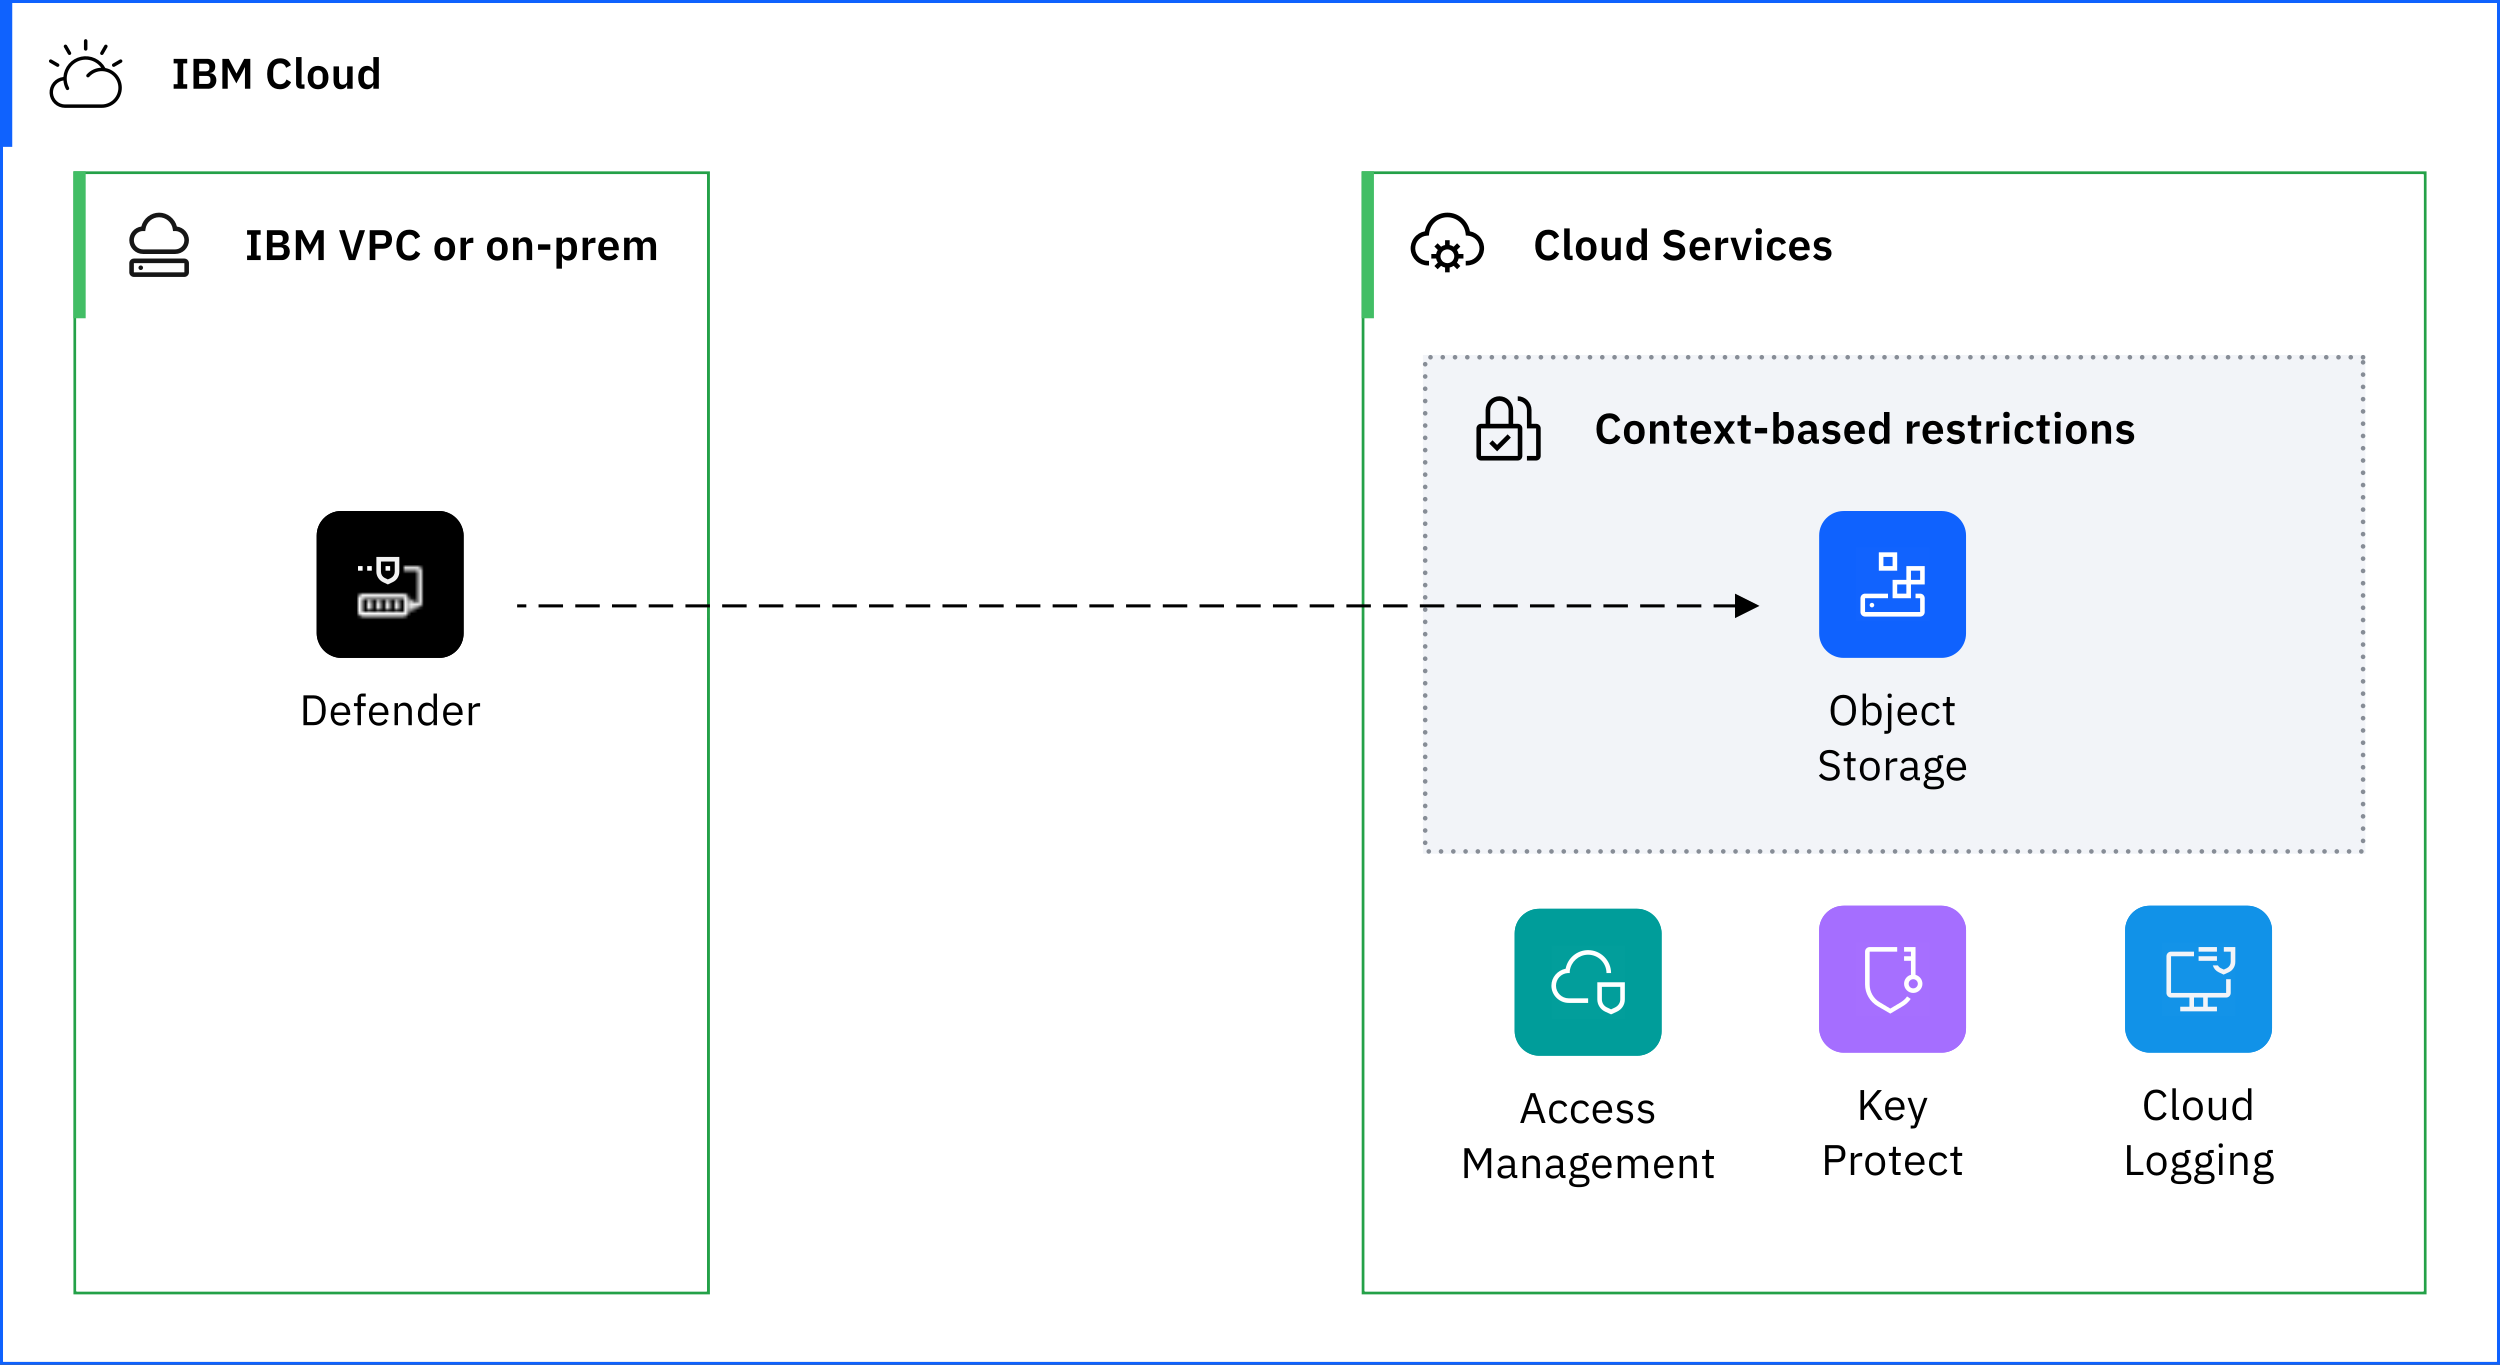 <svg width="817" height="446" viewBox="0 0 817 446" fill="none" xmlns="http://www.w3.org/2000/svg">
<rect x="0" y="0" width="817" height="446" fill="#333333" stroke="none"/>
<rect x="0.5" y="0.5" width="816" height="445" fill="white" fill-opacity="0.01" style="mix-blend-mode:multiply"/>
<rect x="0.5" y="0.5" width="816" height="445" stroke="#0F62FE"/>
<rect x="1" y="1" width="815" height="444" fill="white"/>
<rect x="1" y="1" width="815" height="444" fill="white" style="mix-blend-mode:multiply"/>
<g clip-path="url(#clip0_3858_448)">
<path d="M61.18 29H56.742V27.516H58.03V20.712H56.742V19.228H61.18V20.712H59.878V27.516H61.18V29ZM63.228 29V19.228H67.75C69.36 19.228 70.34 20.222 70.34 21.734C70.34 23.218 69.486 23.778 68.59 23.834V23.918C69.444 23.932 70.704 24.534 70.704 26.2C70.704 27.768 69.626 29 68.184 29H63.228ZM65.076 24.814V27.432H67.652C68.352 27.432 68.772 27.054 68.772 26.368V25.892C68.772 25.206 68.352 24.814 67.652 24.814H65.076ZM65.076 20.796V23.302H67.358C68.03 23.302 68.422 22.91 68.422 22.266V21.832C68.422 21.174 68.03 20.796 67.358 20.796H65.076ZM72.671 29V19.228H74.757L77.263 24.002H77.319L79.797 19.228H81.799V29H80.049V21.986H79.993L79.237 23.54L77.235 27.236L75.233 23.54L74.477 21.986H74.421V29H72.671ZM91.523 29.168C88.947 29.168 87.309 27.474 87.309 24.184C87.309 20.894 88.947 19.06 91.523 19.06C93.273 19.06 94.407 19.802 95.093 21.314L93.511 22.154C93.231 21.286 92.615 20.698 91.523 20.698C90.151 20.698 89.269 21.692 89.269 23.358V24.898C89.269 26.578 90.151 27.53 91.523 27.53C92.629 27.53 93.315 26.858 93.637 25.976L95.135 26.858C94.435 28.314 93.273 29.168 91.523 29.168ZM99.518 29H98.552C97.334 29 96.76 28.356 96.76 27.236V18.64H98.552V27.572H99.518V29ZM103.933 29.168C101.847 29.168 100.545 27.684 100.545 25.332C100.545 22.994 101.847 21.524 103.933 21.524C106.033 21.524 107.335 22.994 107.335 25.332C107.335 27.684 106.033 29.168 103.933 29.168ZM103.933 27.726C104.871 27.726 105.459 27.124 105.459 26.018V24.66C105.459 23.568 104.871 22.966 103.933 22.966C103.009 22.966 102.421 23.568 102.421 24.66V26.018C102.421 27.124 103.009 27.726 103.933 27.726ZM113.452 29V27.782H113.382C113.13 28.51 112.542 29.168 111.338 29.168C109.84 29.168 109 28.132 109 26.312V21.692H110.792V26.13C110.792 27.138 111.17 27.684 112.024 27.684C112.738 27.684 113.452 27.306 113.452 26.522V21.692H115.244V29H113.452ZM122.01 29V27.782H121.94C121.674 28.608 120.89 29.168 119.924 29.168C118.09 29.168 117.068 27.782 117.068 25.332C117.068 22.896 118.09 21.524 119.924 21.524C120.89 21.524 121.688 22.056 121.94 22.896H122.01V18.64H123.802V29H122.01ZM120.498 27.684C121.352 27.684 122.01 27.25 122.01 26.494V24.17C122.01 23.456 121.352 22.994 120.498 22.994C119.574 22.994 118.944 23.68 118.944 24.716V25.976C118.944 27.012 119.574 27.684 120.498 27.684Z" fill="black"/>
<g clip-path="url(#clip1_3858_448)">
<rect width="24" height="24" transform="translate(16 12)" fill="white" fill-opacity="0.01" style="mix-blend-mode:multiply"/>
<path d="M34.435 22.238C33.69 20.841 32.511 19.724 31.075 19.056C29.64 18.388 28.026 18.205 26.478 18.534C24.929 18.863 23.53 19.687 22.49 20.881C21.451 22.075 20.827 23.575 20.715 25.154C19.427 25.293 18.241 25.919 17.401 26.905C16.562 27.892 16.132 29.162 16.2 30.456C16.269 31.749 16.831 32.967 17.77 33.859C18.709 34.751 19.955 35.248 21.25 35.25H33.25C34.888 35.251 36.466 34.64 37.676 33.536C38.885 32.432 39.638 30.916 39.787 29.285C39.935 27.654 39.469 26.027 38.478 24.723C37.488 23.419 36.046 22.532 34.435 22.238ZM33.25 34.125H21.25C20.252 34.127 19.291 33.75 18.561 33.069C17.832 32.388 17.389 31.455 17.322 30.46C17.255 29.464 17.57 28.481 18.202 27.709C18.834 26.936 19.736 26.434 20.726 26.303C20.805 27.296 21.087 28.261 21.553 29.141C21.587 29.208 21.634 29.268 21.691 29.316C21.748 29.365 21.815 29.402 21.886 29.424C21.958 29.447 22.033 29.455 22.108 29.448C22.183 29.441 22.255 29.419 22.322 29.383C22.388 29.348 22.446 29.299 22.493 29.241C22.54 29.183 22.575 29.115 22.596 29.043C22.617 28.971 22.623 28.895 22.614 28.821C22.605 28.746 22.581 28.674 22.544 28.609C21.801 27.219 21.616 25.598 22.027 24.076C22.438 22.555 23.415 21.247 24.757 20.421C26.1 19.595 27.707 19.312 29.25 19.631C30.794 19.949 32.158 20.845 33.064 22.135C32.165 22.16 31.281 22.369 30.466 22.75C29.651 23.13 28.924 23.674 28.328 24.348C28.277 24.403 28.238 24.467 28.212 24.538C28.187 24.608 28.176 24.683 28.18 24.758C28.184 24.832 28.202 24.906 28.235 24.973C28.267 25.041 28.313 25.101 28.369 25.15C28.425 25.2 28.491 25.238 28.562 25.262C28.633 25.286 28.708 25.295 28.783 25.29C28.857 25.284 28.93 25.264 28.997 25.23C29.064 25.196 29.123 25.149 29.171 25.092C29.772 24.41 30.534 23.89 31.388 23.579C32.242 23.268 33.16 23.175 34.058 23.31C34.957 23.445 35.807 23.804 36.532 24.352C37.256 24.901 37.832 25.622 38.206 26.45C38.58 27.278 38.74 28.187 38.672 29.093C38.605 29.999 38.311 30.874 37.818 31.637C37.325 32.4 36.649 33.028 35.851 33.463C35.053 33.897 34.159 34.125 33.25 34.125Z" fill="black"/>
<path d="M39.924 19.691C39.886 19.626 39.837 19.57 39.777 19.524C39.718 19.479 39.65 19.445 39.578 19.426C39.506 19.407 39.431 19.402 39.357 19.411C39.283 19.421 39.211 19.445 39.146 19.483L36.881 20.791C36.815 20.827 36.756 20.877 36.709 20.936C36.662 20.995 36.627 21.063 36.607 21.136C36.586 21.209 36.581 21.286 36.59 21.361C36.599 21.436 36.624 21.509 36.662 21.574C36.7 21.64 36.75 21.698 36.81 21.743C36.871 21.789 36.94 21.822 37.013 21.841C37.087 21.86 37.163 21.864 37.238 21.853C37.313 21.842 37.385 21.816 37.45 21.776L39.715 20.468C39.846 20.393 39.941 20.269 39.98 20.123C40.02 19.977 39.999 19.822 39.924 19.691Z" fill="black"/>
<path d="M33.007 17.902C33.072 17.94 33.143 17.964 33.218 17.974C33.292 17.984 33.367 17.979 33.439 17.959C33.511 17.94 33.579 17.907 33.638 17.861C33.697 17.816 33.747 17.759 33.785 17.694L35.092 15.429C35.167 15.299 35.186 15.144 35.147 14.999C35.107 14.854 35.012 14.731 34.882 14.656C34.752 14.581 34.598 14.56 34.452 14.598C34.307 14.637 34.183 14.731 34.107 14.86L32.799 17.125C32.724 17.256 32.703 17.411 32.742 17.557C32.781 17.703 32.877 17.827 33.007 17.902Z" fill="black"/>
<path d="M28 16.561C28.151 16.561 28.296 16.501 28.402 16.394C28.509 16.287 28.569 16.143 28.569 15.992V13.376C28.57 13.301 28.556 13.226 28.528 13.156C28.5 13.086 28.458 13.023 28.405 12.969C28.352 12.916 28.289 12.873 28.219 12.844C28.15 12.815 28.075 12.8 28 12.8C27.925 12.8 27.85 12.815 27.781 12.844C27.711 12.873 27.648 12.916 27.595 12.969C27.542 13.023 27.501 13.086 27.472 13.156C27.444 13.226 27.43 13.301 27.431 13.376V15.992C27.431 16.143 27.491 16.287 27.598 16.394C27.704 16.501 27.849 16.561 28 16.561Z" fill="black"/>
<path d="M22.215 17.694C22.291 17.824 22.416 17.918 22.561 17.956C22.706 17.994 22.861 17.974 22.991 17.899C23.121 17.824 23.216 17.7 23.255 17.555C23.295 17.41 23.275 17.256 23.201 17.125L21.893 14.86C21.856 14.795 21.806 14.738 21.747 14.691C21.688 14.645 21.62 14.611 21.547 14.592C21.475 14.572 21.399 14.567 21.325 14.577C21.25 14.586 21.179 14.611 21.114 14.648C21.049 14.686 20.992 14.736 20.946 14.795C20.901 14.855 20.867 14.923 20.848 14.996C20.829 15.068 20.824 15.144 20.834 15.218C20.845 15.293 20.87 15.364 20.908 15.429L22.215 17.694Z" fill="black"/>
<path d="M19.119 20.791L16.854 19.483C16.789 19.445 16.718 19.42 16.643 19.41C16.569 19.4 16.493 19.404 16.421 19.423C16.348 19.442 16.28 19.476 16.22 19.521C16.16 19.567 16.11 19.624 16.073 19.689C16.035 19.754 16.011 19.826 16.001 19.9C15.992 19.975 15.997 20.05 16.017 20.123C16.036 20.195 16.07 20.263 16.116 20.322C16.162 20.382 16.22 20.431 16.285 20.468L18.55 21.776C18.615 21.814 18.686 21.839 18.761 21.849C18.835 21.86 18.911 21.855 18.983 21.836C19.056 21.817 19.124 21.783 19.184 21.738C19.243 21.692 19.294 21.635 19.331 21.57C19.369 21.505 19.393 21.433 19.402 21.359C19.412 21.285 19.407 21.209 19.387 21.136C19.368 21.064 19.334 20.996 19.288 20.937C19.242 20.877 19.184 20.828 19.119 20.791Z" fill="black"/>
</g>
<line x1="2" y1="-8.74228e-08" x2="2" y2="48" stroke="#0F62FE" stroke-width="4"/>
</g>
<rect x="445.5" y="56.5" width="347" height="366" fill="white" fill-opacity="0.01" style="mix-blend-mode:multiply"/>
<rect x="445.5" y="56.5" width="347" height="366" stroke="#24A148"/>
<rect x="446" y="57" width="346" height="365" fill="white"/>
<rect x="446" y="57" width="346" height="365" fill="white" style="mix-blend-mode:multiply"/>
<g clip-path="url(#clip2_3858_448)">
<path d="M505.942 85.168C503.366 85.168 501.728 83.474 501.728 80.184C501.728 76.894 503.366 75.06 505.942 75.06C507.692 75.06 508.826 75.802 509.512 77.314L507.93 78.154C507.65 77.286 507.034 76.698 505.942 76.698C504.57 76.698 503.688 77.692 503.688 79.358V80.898C503.688 82.578 504.57 83.53 505.942 83.53C507.048 83.53 507.734 82.858 508.056 81.976L509.554 82.858C508.854 84.314 507.692 85.168 505.942 85.168ZM513.936 85H512.97C511.752 85 511.178 84.356 511.178 83.236V74.64H512.97V83.572H513.936V85ZM518.352 85.168C516.266 85.168 514.964 83.684 514.964 81.332C514.964 78.994 516.266 77.524 518.352 77.524C520.452 77.524 521.754 78.994 521.754 81.332C521.754 83.684 520.452 85.168 518.352 85.168ZM518.352 83.726C519.29 83.726 519.878 83.124 519.878 82.018V80.66C519.878 79.568 519.29 78.966 518.352 78.966C517.428 78.966 516.84 79.568 516.84 80.66V82.018C516.84 83.124 517.428 83.726 518.352 83.726ZM527.87 85V83.782H527.8C527.548 84.51 526.96 85.168 525.756 85.168C524.258 85.168 523.418 84.132 523.418 82.312V77.692H525.21V82.13C525.21 83.138 525.588 83.684 526.442 83.684C527.156 83.684 527.87 83.306 527.87 82.522V77.692H529.662V85H527.87ZM536.429 85V83.782H536.359C536.093 84.608 535.309 85.168 534.343 85.168C532.509 85.168 531.487 83.782 531.487 81.332C531.487 78.896 532.509 77.524 534.343 77.524C535.309 77.524 536.107 78.056 536.359 78.896H536.429V74.64H538.221V85H536.429ZM534.917 83.684C535.771 83.684 536.429 83.25 536.429 82.494V80.17C536.429 79.456 535.771 78.994 534.917 78.994C533.993 78.994 533.363 79.68 533.363 80.716V81.976C533.363 83.012 533.993 83.684 534.917 83.684ZM547.066 85.168C545.4 85.168 544.252 84.51 543.426 83.544L544.672 82.34C545.344 83.124 546.17 83.544 547.178 83.544C548.312 83.544 548.9 82.998 548.9 82.172C548.9 81.514 548.592 81.108 547.57 80.926L546.646 80.786C544.672 80.478 543.72 79.54 543.72 77.944C543.72 76.194 545.078 75.06 547.262 75.06C548.732 75.06 549.824 75.564 550.608 76.502L549.348 77.692C548.872 77.09 548.2 76.684 547.164 76.684C546.114 76.684 545.568 77.104 545.568 77.832C545.568 78.574 545.988 78.882 546.926 79.05L547.836 79.218C549.81 79.568 550.734 80.45 550.734 82.06C550.734 83.908 549.404 85.168 547.066 85.168ZM555.589 85.168C553.433 85.168 552.145 83.67 552.145 81.332C552.145 79.022 553.391 77.524 555.533 77.524C557.815 77.524 558.865 79.204 558.865 81.206V81.794H554.007V81.976C554.007 83.026 554.609 83.74 555.785 83.74C556.667 83.74 557.199 83.32 557.647 82.746L558.613 83.824C558.011 84.65 556.947 85.168 555.589 85.168ZM555.561 78.868C554.623 78.868 554.007 79.568 554.007 80.576V80.688H557.003V80.562C557.003 79.554 556.485 78.868 555.561 78.868ZM562.393 85H560.601V77.692H562.393V79.204H562.463C562.645 78.434 563.233 77.692 564.395 77.692H564.787V79.386H564.227C563.023 79.386 562.393 79.722 562.393 80.52V85ZM570.063 85H567.935L565.499 77.692H567.263L568.285 80.842L568.999 83.446H569.097L569.811 80.842L570.805 77.692H572.513L570.063 85ZM574.764 76.628C574.022 76.628 573.714 76.25 573.714 75.732V75.452C573.714 74.934 574.022 74.556 574.764 74.556C575.492 74.556 575.814 74.934 575.814 75.452V75.732C575.814 76.25 575.492 76.628 574.764 76.628ZM573.868 85V77.692H575.66V85H573.868ZM580.782 85.168C578.626 85.168 577.408 83.684 577.408 81.332C577.408 78.994 578.626 77.524 580.782 77.524C582.252 77.524 583.218 78.224 583.652 79.372L582.182 80.03C582.014 79.414 581.552 78.966 580.782 78.966C579.788 78.966 579.284 79.666 579.284 80.688V82.018C579.284 83.04 579.788 83.726 580.782 83.726C581.636 83.726 582.056 83.236 582.322 82.578L583.694 83.236C583.218 84.524 582.196 85.168 580.782 85.168ZM588.121 85.168C585.965 85.168 584.677 83.67 584.677 81.332C584.677 79.022 585.923 77.524 588.065 77.524C590.347 77.524 591.397 79.204 591.397 81.206V81.794H586.539V81.976C586.539 83.026 587.141 83.74 588.317 83.74C589.199 83.74 589.731 83.32 590.179 82.746L591.145 83.824C590.543 84.65 589.479 85.168 588.121 85.168ZM588.093 78.868C587.155 78.868 586.539 79.568 586.539 80.576V80.688H589.535V80.562C589.535 79.554 589.017 78.868 588.093 78.868ZM595.528 85.168C594.142 85.168 593.232 84.664 592.504 83.824L593.596 82.76C594.128 83.376 594.772 83.754 595.598 83.754C596.452 83.754 596.816 83.432 596.816 82.914C596.816 82.494 596.564 82.228 595.92 82.144L595.192 82.046C593.624 81.85 592.756 81.164 592.756 79.834C592.756 78.42 593.862 77.524 595.528 77.524C596.956 77.524 597.684 77.944 598.384 78.672L597.334 79.722C596.914 79.274 596.298 78.938 595.584 78.938C594.814 78.938 594.478 79.246 594.478 79.694C594.478 80.184 594.744 80.408 595.43 80.52L596.172 80.618C597.768 80.842 598.538 81.556 598.538 82.774C598.538 84.188 597.348 85.168 595.528 85.168Z" fill="black"/>
<g clip-path="url(#clip3_3858_448)">
<rect width="24" height="24" transform="translate(461 68)" fill="white" fill-opacity="0.01" style="mix-blend-mode:multiply"/>
<path d="M480.366 75.593C480.039 73.879 479.125 72.333 477.78 71.221C476.435 70.108 474.745 69.5 473 69.5C471.255 69.5 469.565 70.108 468.22 71.221C466.876 72.333 465.961 73.879 465.634 75.593C464.25 75.84 463.009 76.597 462.156 77.713C461.302 78.83 460.898 80.225 461.022 81.625C461.146 83.025 461.791 84.328 462.828 85.276C463.865 86.225 465.22 86.751 466.625 86.75H467V85.25H466.625C465.556 85.251 464.528 84.836 463.759 84.093C462.99 83.35 462.539 82.338 462.503 81.269C462.466 80.201 462.846 79.16 463.562 78.366C464.279 77.572 465.276 77.088 466.342 77.015L466.97 76.973L467.037 76.347C467.198 74.878 467.895 73.52 468.995 72.533C470.096 71.546 471.522 71 473 71C474.478 71 475.904 71.546 477.005 72.533C478.105 73.52 478.803 74.878 478.963 76.347L479.031 76.973L479.658 77.015C480.725 77.088 481.721 77.572 482.438 78.366C483.154 79.16 483.534 80.201 483.498 81.269C483.461 82.338 483.01 83.351 482.241 84.093C481.472 84.836 480.444 85.251 479.375 85.25H479V86.75H479.375C480.78 86.751 482.135 86.225 483.172 85.276C484.209 84.328 484.854 83.025 484.978 81.625C485.102 80.225 484.698 78.83 483.844 77.713C482.991 76.597 481.75 75.84 480.366 75.593Z" fill="black"/>
<path d="M478.25 84.5V83H476.674C476.577 82.531 476.391 82.084 476.125 81.685L477.243 80.568L476.182 79.507L475.065 80.625C474.666 80.359 474.219 80.173 473.75 80.076V78.5H472.25V80.076C471.781 80.173 471.334 80.359 470.935 80.625L469.818 79.507L468.757 80.568L469.875 81.685C469.609 82.084 469.423 82.531 469.326 83H467.75V84.5H469.326C469.423 84.969 469.609 85.416 469.875 85.815L468.757 86.932L469.818 87.993L470.935 86.875C471.334 87.141 471.781 87.328 472.25 87.424V89H473.75V87.424C474.219 87.328 474.666 87.141 475.065 86.875L476.182 87.993L477.243 86.932L476.125 85.815C476.391 85.416 476.577 84.969 476.674 84.5H478.25ZM473 86C472.555 86 472.12 85.868 471.75 85.621C471.38 85.374 471.092 85.022 470.921 84.611C470.751 84.2 470.706 83.748 470.793 83.311C470.88 82.875 471.094 82.474 471.409 82.159C471.724 81.844 472.125 81.63 472.561 81.543C472.998 81.456 473.45 81.501 473.861 81.671C474.272 81.842 474.624 82.13 474.871 82.5C475.118 82.87 475.25 83.305 475.25 83.75C475.249 84.347 475.012 84.918 474.59 85.34C474.168 85.762 473.597 85.999 473 86Z" fill="black"/>
</g>
<line x1="447" y1="56" x2="447" y2="104" stroke="#42BE65" stroke-width="4"/>
</g>
<rect x="24.5" y="56.5" width="207" height="366" fill="white" fill-opacity="0.01" style="mix-blend-mode:multiply"/>
<rect x="24.5" y="56.5" width="207" height="366" stroke="#24A148"/>
<rect x="25" y="57" width="206" height="365" fill="white"/>
<rect x="25" y="57" width="206" height="365" fill="white" style="mix-blend-mode:multiply"/>
<g clip-path="url(#clip4_3858_448)">
<path d="M85.18 85H80.742V83.516H82.03V76.712H80.742V75.228H85.18V76.712H83.878V83.516H85.18V85ZM87.228 85V75.228H91.75C93.36 75.228 94.34 76.222 94.34 77.734C94.34 79.218 93.486 79.778 92.59 79.834V79.918C93.444 79.932 94.704 80.534 94.704 82.2C94.704 83.768 93.626 85 92.184 85H87.228ZM89.076 80.814V83.432H91.652C92.352 83.432 92.772 83.054 92.772 82.368V81.892C92.772 81.206 92.352 80.814 91.652 80.814H89.076ZM89.076 76.796V79.302H91.358C92.03 79.302 92.422 78.91 92.422 78.266V77.832C92.422 77.174 92.03 76.796 91.358 76.796H89.076ZM96.671 85V75.228H98.757L101.263 80.002H101.319L103.797 75.228H105.799V85H104.049V77.986H103.993L103.237 79.54L101.235 83.236L99.233 79.54L98.477 77.986H98.421V85H96.671ZM116.097 85H113.997L110.805 75.228H112.695L114.193 79.988L115.061 83.236H115.103L115.957 79.988L117.455 75.228H119.289L116.097 85ZM122.665 85H120.817V75.228H125.213C127.019 75.228 128.111 76.446 128.111 78.252C128.111 80.072 127.019 81.276 125.213 81.276H122.665V85ZM122.665 76.838V79.68H125.045C125.759 79.68 126.193 79.288 126.193 78.574V77.93C126.193 77.216 125.759 76.838 125.045 76.838H122.665ZM133.74 85.168C131.164 85.168 129.526 83.474 129.526 80.184C129.526 76.894 131.164 75.06 133.74 75.06C135.49 75.06 136.624 75.802 137.31 77.314L135.728 78.154C135.448 77.286 134.832 76.698 133.74 76.698C132.368 76.698 131.486 77.692 131.486 79.358V80.898C131.486 82.578 132.368 83.53 133.74 83.53C134.846 83.53 135.532 82.858 135.854 81.976L137.352 82.858C136.652 84.314 135.49 85.168 133.74 85.168ZM145.343 85.168C143.257 85.168 141.955 83.684 141.955 81.332C141.955 78.994 143.257 77.524 145.343 77.524C147.443 77.524 148.745 78.994 148.745 81.332C148.745 83.684 147.443 85.168 145.343 85.168ZM145.343 83.726C146.281 83.726 146.869 83.124 146.869 82.018V80.66C146.869 79.568 146.281 78.966 145.343 78.966C144.419 78.966 143.831 79.568 143.831 80.66V82.018C143.831 83.124 144.419 83.726 145.343 83.726ZM152.286 85H150.494V77.692H152.286V79.204H152.356C152.538 78.434 153.126 77.692 154.288 77.692H154.68V79.386H154.12C152.916 79.386 152.286 79.722 152.286 80.52V85ZM162.516 85.168C160.43 85.168 159.128 83.684 159.128 81.332C159.128 78.994 160.43 77.524 162.516 77.524C164.616 77.524 165.918 78.994 165.918 81.332C165.918 83.684 164.616 85.168 162.516 85.168ZM162.516 83.726C163.454 83.726 164.042 83.124 164.042 82.018V80.66C164.042 79.568 163.454 78.966 162.516 78.966C161.592 78.966 161.004 79.568 161.004 80.66V82.018C161.004 83.124 161.592 83.726 162.516 83.726ZM169.459 85H167.667V77.692H169.459V78.91H169.529C169.823 78.126 170.439 77.524 171.573 77.524C173.071 77.524 173.911 78.56 173.911 80.38V85H172.119V80.562C172.119 79.526 171.769 78.994 170.915 78.994C170.173 78.994 169.459 79.386 169.459 80.17V85ZM179.837 81.626H175.833V79.848H179.837V81.626ZM181.85 87.8V77.692H183.642V78.896H183.698C183.964 78.056 184.748 77.524 185.714 77.524C187.562 77.524 188.584 78.896 188.584 81.332C188.584 83.782 187.562 85.168 185.714 85.168C184.748 85.168 183.978 84.608 183.698 83.782H183.642V87.8H181.85ZM185.14 83.684C186.064 83.684 186.708 83.012 186.708 81.976V80.716C186.708 79.68 186.064 78.994 185.14 78.994C184.286 78.994 183.642 79.456 183.642 80.17V82.494C183.642 83.25 184.286 83.684 185.14 83.684ZM192.197 85H190.405V77.692H192.197V79.204H192.267C192.449 78.434 193.037 77.692 194.199 77.692H194.591V79.386H194.031C192.827 79.386 192.197 79.722 192.197 80.52V85ZM198.946 85.168C196.79 85.168 195.502 83.67 195.502 81.332C195.502 79.022 196.748 77.524 198.89 77.524C201.172 77.524 202.222 79.204 202.222 81.206V81.794H197.364V81.976C197.364 83.026 197.966 83.74 199.142 83.74C200.024 83.74 200.556 83.32 201.004 82.746L201.97 83.824C201.368 84.65 200.304 85.168 198.946 85.168ZM198.918 78.868C197.98 78.868 197.364 79.568 197.364 80.576V80.688H200.36V80.562C200.36 79.554 199.842 78.868 198.918 78.868ZM205.751 85H203.959V77.692H205.751V78.91H205.821C206.101 78.14 206.689 77.524 207.781 77.524C208.775 77.524 209.545 78.014 209.895 78.994H209.923C210.189 78.182 211.001 77.524 212.163 77.524C213.591 77.524 214.403 78.56 214.403 80.38V85H212.611V80.562C212.611 79.512 212.233 78.994 211.435 78.994C210.735 78.994 210.077 79.386 210.077 80.17V85H208.285V80.562C208.285 79.512 207.907 78.994 207.109 78.994C206.423 78.994 205.751 79.386 205.751 80.17V85Z" fill="black"/>
<rect width="24" height="24" transform="translate(40 68)" fill="white" fill-opacity="0.01" style="mix-blend-mode:multiply"/>
<path d="M46 88.25C46.414 88.25 46.75 87.914 46.75 87.5C46.75 87.086 46.414 86.75 46 86.75C45.586 86.75 45.25 87.086 45.25 87.5C45.25 87.914 45.586 88.25 46 88.25Z" fill="#161616"/>
<path d="M43.75 90.5H60.25C61.075 90.5 61.75 89.825 61.75 89V86C61.75 85.175 61.075 84.5 60.25 84.5H43.75C42.925 84.5 42.25 85.175 42.25 86V89C42.25 89.825 42.925 90.5 43.75 90.5ZM43.75 86H60.25V89H43.75V86Z" fill="#161616"/>
<path d="M57.25 83H46.75C44.267 83 42.25 80.983 42.25 78.5C42.25 76.213 43.968 74.315 46.188 74.037C46.847 71.412 49.248 69.5 52 69.5C54.752 69.5 57.153 71.412 57.812 74.037C60.032 74.315 61.75 76.213 61.75 78.5C61.75 80.983 59.733 83 57.25 83ZM46.712 75.5C45.078 75.522 43.75 76.858 43.75 78.5C43.75 80.157 45.093 81.5 46.75 81.5H57.25C58.907 81.5 60.25 80.157 60.25 78.5C60.25 76.858 58.93 75.522 57.295 75.5L57.205 75.507L56.545 75.522L56.455 74.862C56.133 72.657 54.22 71 52 71C49.78 71 47.867 72.657 47.553 74.862L47.462 75.522L46.712 75.5Z" fill="#161616"/>
<line x1="26" y1="56" x2="26" y2="104" stroke="#42BE65" stroke-width="4"/>
</g>
<rect width="308" height="163" transform="translate(465 116)" fill="white"/>
<rect x="465" y="116" width="308" height="163" fill="white"/>
<rect x="465" y="116" width="308" height="163" fill="#F2F4F8"/>
<g clip-path="url(#clip5_3858_448)">
<path d="M525.942 145.168C523.366 145.168 521.728 143.474 521.728 140.184C521.728 136.894 523.366 135.06 525.942 135.06C527.692 135.06 528.826 135.802 529.512 137.314L527.93 138.154C527.65 137.286 527.034 136.698 525.942 136.698C524.57 136.698 523.688 137.692 523.688 139.358V140.898C523.688 142.578 524.57 143.53 525.942 143.53C527.048 143.53 527.734 142.858 528.056 141.976L529.554 142.858C528.854 144.314 527.692 145.168 525.942 145.168ZM534.076 145.168C531.99 145.168 530.688 143.684 530.688 141.332C530.688 138.994 531.99 137.524 534.076 137.524C536.176 137.524 537.478 138.994 537.478 141.332C537.478 143.684 536.176 145.168 534.076 145.168ZM534.076 143.726C535.014 143.726 535.602 143.124 535.602 142.018V140.66C535.602 139.568 535.014 138.966 534.076 138.966C533.152 138.966 532.564 139.568 532.564 140.66V142.018C532.564 143.124 533.152 143.726 534.076 143.726ZM541.019 145H539.227V137.692H541.019V138.91H541.089C541.383 138.126 541.999 137.524 543.133 137.524C544.631 137.524 545.471 138.56 545.471 140.38V145H543.679V140.562C543.679 139.526 543.329 138.994 542.475 138.994C541.733 138.994 541.019 139.386 541.019 140.17V145ZM549.9 145C548.668 145 548.01 144.328 548.01 143.138V139.12H546.932V137.692H547.492C548.024 137.692 548.192 137.44 548.192 136.936V135.69H549.802V137.692H551.3V139.12H549.802V143.572H551.188V145H549.9ZM555.913 145.168C553.757 145.168 552.469 143.67 552.469 141.332C552.469 139.022 553.715 137.524 555.857 137.524C558.139 137.524 559.189 139.204 559.189 141.206V141.794H554.331V141.976C554.331 143.026 554.933 143.74 556.109 143.74C556.991 143.74 557.523 143.32 557.971 142.746L558.937 143.824C558.335 144.65 557.271 145.168 555.913 145.168ZM555.885 138.868C554.947 138.868 554.331 139.568 554.331 140.576V140.688H557.327V140.562C557.327 139.554 556.809 138.868 555.885 138.868ZM559.951 145L562.443 141.29L560.007 137.692H562.051L563.563 140.114H563.619L565.117 137.692H567.021L564.543 141.318L567.035 145H564.991L563.451 142.48H563.395L561.855 145H559.951ZM570.778 145C569.546 145 568.888 144.328 568.888 143.138V139.12H567.81V137.692H568.37C568.902 137.692 569.07 137.44 569.07 136.936V135.69H570.68V137.692H572.178V139.12H570.68V143.572H572.066V145H570.778ZM577.495 141.626H573.491V139.848H577.495V141.626ZM579.507 145V134.64H581.299V138.896H581.355C581.621 138.056 582.405 137.524 583.371 137.524C585.219 137.524 586.241 138.896 586.241 141.332C586.241 143.782 585.219 145.168 583.371 145.168C582.405 145.168 581.635 144.608 581.355 143.782H581.299V145H579.507ZM582.797 143.684C583.721 143.684 584.365 143.012 584.365 141.976V140.716C584.365 139.68 583.721 138.994 582.797 138.994C581.943 138.994 581.299 139.456 581.299 140.17V142.494C581.299 143.25 581.943 143.684 582.797 143.684ZM589.868 145.168C588.384 145.168 587.544 144.314 587.544 143.012C587.544 141.514 588.678 140.772 590.666 140.772H591.912V140.24C591.912 139.428 591.506 138.952 590.554 138.952C589.714 138.952 589.238 139.372 588.888 139.876L587.824 138.924C588.356 138.084 589.21 137.524 590.68 137.524C592.654 137.524 593.704 138.462 593.704 140.128V143.572H594.432V145H593.438C592.668 145 592.192 144.496 592.08 143.74H591.996C591.758 144.678 590.96 145.168 589.868 145.168ZM590.47 143.866C591.268 143.866 591.912 143.502 591.912 142.816V141.85H590.764C589.826 141.85 589.364 142.172 589.364 142.746V142.984C589.364 143.572 589.77 143.866 590.47 143.866ZM598.436 145.168C597.05 145.168 596.14 144.664 595.412 143.824L596.504 142.76C597.036 143.376 597.68 143.754 598.506 143.754C599.36 143.754 599.724 143.432 599.724 142.914C599.724 142.494 599.472 142.228 598.828 142.144L598.1 142.046C596.532 141.85 595.664 141.164 595.664 139.834C595.664 138.42 596.77 137.524 598.436 137.524C599.864 137.524 600.592 137.944 601.292 138.672L600.242 139.722C599.822 139.274 599.206 138.938 598.492 138.938C597.722 138.938 597.386 139.246 597.386 139.694C597.386 140.184 597.652 140.408 598.338 140.52L599.08 140.618C600.676 140.842 601.446 141.556 601.446 142.774C601.446 144.188 600.256 145.168 598.436 145.168ZM606.143 145.168C603.987 145.168 602.699 143.67 602.699 141.332C602.699 139.022 603.945 137.524 606.087 137.524C608.369 137.524 609.419 139.204 609.419 141.206V141.794H604.561V141.976C604.561 143.026 605.163 143.74 606.339 143.74C607.221 143.74 607.753 143.32 608.201 142.746L609.167 143.824C608.565 144.65 607.501 145.168 606.143 145.168ZM606.115 138.868C605.177 138.868 604.561 139.568 604.561 140.576V140.688H607.557V140.562C607.557 139.554 607.039 138.868 606.115 138.868ZM615.691 145V143.782H615.621C615.355 144.608 614.571 145.168 613.605 145.168C611.771 145.168 610.749 143.782 610.749 141.332C610.749 138.896 611.771 137.524 613.605 137.524C614.571 137.524 615.369 138.056 615.621 138.896H615.691V134.64H617.483V145H615.691ZM614.179 143.684C615.033 143.684 615.691 143.25 615.691 142.494V140.17C615.691 139.456 615.033 138.994 614.179 138.994C613.255 138.994 612.625 139.68 612.625 140.716V141.976C612.625 143.012 613.255 143.684 614.179 143.684ZM624.97 145H623.178V137.692H624.97V139.204H625.04C625.222 138.434 625.81 137.692 626.972 137.692H627.364V139.386H626.804C625.6 139.386 624.97 139.722 624.97 140.52V145ZM631.72 145.168C629.564 145.168 628.276 143.67 628.276 141.332C628.276 139.022 629.522 137.524 631.664 137.524C633.946 137.524 634.996 139.204 634.996 141.206V141.794H630.138V141.976C630.138 143.026 630.74 143.74 631.916 143.74C632.798 143.74 633.33 143.32 633.778 142.746L634.744 143.824C634.142 144.65 633.078 145.168 631.72 145.168ZM631.692 138.868C630.754 138.868 630.138 139.568 630.138 140.576V140.688H633.134V140.562C633.134 139.554 632.616 138.868 631.692 138.868ZM639.127 145.168C637.741 145.168 636.831 144.664 636.103 143.824L637.195 142.76C637.727 143.376 638.371 143.754 639.197 143.754C640.051 143.754 640.415 143.432 640.415 142.914C640.415 142.494 640.163 142.228 639.519 142.144L638.791 142.046C637.223 141.85 636.355 141.164 636.355 139.834C636.355 138.42 637.461 137.524 639.127 137.524C640.555 137.524 641.283 137.944 641.983 138.672L640.933 139.722C640.513 139.274 639.897 138.938 639.183 138.938C638.413 138.938 638.077 139.246 638.077 139.694C638.077 140.184 638.343 140.408 639.029 140.52L639.771 140.618C641.367 140.842 642.137 141.556 642.137 142.774C642.137 144.188 640.947 145.168 639.127 145.168ZM646.052 145C644.82 145 644.162 144.328 644.162 143.138V139.12H643.084V137.692H643.644C644.176 137.692 644.344 137.44 644.344 136.936V135.69H645.954V137.692H647.452V139.12H645.954V143.572H647.34V145H646.052ZM650.958 145H649.166V137.692H650.958V139.204H651.028C651.21 138.434 651.798 137.692 652.96 137.692H653.352V139.386H652.792C651.588 139.386 650.958 139.722 650.958 140.52V145ZM655.718 136.628C654.976 136.628 654.668 136.25 654.668 135.732V135.452C654.668 134.934 654.976 134.556 655.718 134.556C656.446 134.556 656.768 134.934 656.768 135.452V135.732C656.768 136.25 656.446 136.628 655.718 136.628ZM654.822 145V137.692H656.614V145H654.822ZM661.735 145.168C659.579 145.168 658.361 143.684 658.361 141.332C658.361 138.994 659.579 137.524 661.735 137.524C663.205 137.524 664.171 138.224 664.605 139.372L663.135 140.03C662.967 139.414 662.505 138.966 661.735 138.966C660.741 138.966 660.237 139.666 660.237 140.688V142.018C660.237 143.04 660.741 143.726 661.735 143.726C662.589 143.726 663.009 143.236 663.275 142.578L664.647 143.236C664.171 144.524 663.149 145.168 661.735 145.168ZM668.471 145C667.239 145 666.581 144.328 666.581 143.138V139.12H665.503V137.692H666.063C666.595 137.692 666.763 137.44 666.763 136.936V135.69H668.373V137.692H669.871V139.12H668.373V143.572H669.759V145H668.471ZM672.481 136.628C671.739 136.628 671.431 136.25 671.431 135.732V135.452C671.431 134.934 671.739 134.556 672.481 134.556C673.209 134.556 673.531 134.934 673.531 135.452V135.732C673.531 136.25 673.209 136.628 672.481 136.628ZM671.585 145V137.692H673.377V145H671.585ZM678.512 145.168C676.426 145.168 675.124 143.684 675.124 141.332C675.124 138.994 676.426 137.524 678.512 137.524C680.612 137.524 681.914 138.994 681.914 141.332C681.914 143.684 680.612 145.168 678.512 145.168ZM678.512 143.726C679.45 143.726 680.038 143.124 680.038 142.018V140.66C680.038 139.568 679.45 138.966 678.512 138.966C677.588 138.966 677 139.568 677 140.66V142.018C677 143.124 677.588 143.726 678.512 143.726ZM685.455 145H683.663V137.692H685.455V138.91H685.525C685.819 138.126 686.435 137.524 687.569 137.524C689.067 137.524 689.907 138.56 689.907 140.38V145H688.115V140.562C688.115 139.526 687.765 138.994 686.911 138.994C686.169 138.994 685.455 139.386 685.455 140.17V145ZM694.448 145.168C693.062 145.168 692.152 144.664 691.424 143.824L692.516 142.76C693.048 143.376 693.692 143.754 694.518 143.754C695.372 143.754 695.736 143.432 695.736 142.914C695.736 142.494 695.484 142.228 694.84 142.144L694.112 142.046C692.544 141.85 691.676 141.164 691.676 139.834C691.676 138.42 692.782 137.524 694.448 137.524C695.876 137.524 696.604 137.944 697.304 138.672L696.254 139.722C695.834 139.274 695.218 138.938 694.504 138.938C693.734 138.938 693.398 139.246 693.398 139.694C693.398 140.184 693.664 140.408 694.35 140.52L695.092 140.618C696.688 140.842 697.458 141.556 697.458 142.774C697.458 144.188 696.268 145.168 694.448 145.168Z" fill="black"/>
<rect width="24" height="24" transform="translate(481 128)" fill="white" fill-opacity="0.01" style="mix-blend-mode:multiply"/>
<path d="M489.25 145.385L487.75 143.884L486.692 144.942L489.25 147.5L493.75 143L492.693 141.943L489.25 145.385Z" fill="black"/>
<path d="M502 150.5H499V149H502V140H499V134C498.999 133.205 498.683 132.442 498.12 131.88C497.558 131.317 496.795 131.001 496 131V129.5C497.193 129.501 498.337 129.976 499.181 130.819C500.024 131.663 500.499 132.807 500.5 134V138.5H502C502.398 138.5 502.779 138.659 503.06 138.94C503.341 139.221 503.5 139.602 503.5 140V149C503.5 149.398 503.341 149.779 503.06 150.06C502.779 150.341 502.398 150.5 502 150.5Z" fill="black"/>
<path d="M496 138.5H494.5V134C494.5 132.807 494.026 131.662 493.182 130.818C492.338 129.974 491.193 129.5 490 129.5C488.807 129.5 487.662 129.974 486.818 130.818C485.974 131.662 485.5 132.807 485.5 134V138.5H484C483.602 138.5 483.221 138.658 482.939 138.939C482.658 139.221 482.5 139.602 482.5 140V149C482.5 149.398 482.658 149.779 482.939 150.061C483.221 150.342 483.602 150.5 484 150.5H496C496.398 150.5 496.779 150.342 497.061 150.061C497.342 149.779 497.5 149.398 497.5 149V140C497.5 139.602 497.342 139.221 497.061 138.939C496.779 138.658 496.398 138.5 496 138.5ZM487 134C487 133.204 487.316 132.441 487.879 131.879C488.441 131.316 489.204 131 490 131C490.796 131 491.559 131.316 492.121 131.879C492.684 132.441 493 133.204 493 134V138.5H487V134ZM496 149H484V140H496V149Z" fill="black"/>
</g>
<path d="M772.25 116.75H465.75V278.25H772.25V116.75Z" stroke="#878D96" stroke-width="1.5" stroke-linecap="round" stroke-linejoin="round" stroke-dasharray="0.01 4"/>
<rect width="69" height="95" transform="translate(584 167)" fill="white" fill-opacity="0.01" style="mix-blend-mode:multiply"/>
<path d="M602.5 167H634.5C638.918 167 642.5 170.582 642.5 175V207C642.5 211.418 638.918 215 634.5 215H602.5C598.082 215 594.5 211.418 594.5 207V175C594.5 170.582 598.082 167 602.5 167Z" fill="#0F62FE"/>
<rect width="24" height="24" transform="translate(606.5 179)" fill="white" fill-opacity="0.01"/>
<path d="M627.5 194H626V195.5H627.5V200H609.5V195.5H617V194H609.5C609.102 194 608.721 194.159 608.44 194.44C608.159 194.721 608 195.102 608 195.5V200C608 200.398 608.159 200.779 608.44 201.06C608.721 201.341 609.102 201.5 609.5 201.5H627.5C627.898 201.5 628.279 201.341 628.56 201.06C628.841 200.779 629 200.398 629 200V195.5C629 195.102 628.841 194.721 628.56 194.44C628.279 194.159 627.898 194 627.5 194Z" fill="white"/>
<path d="M611.75 198.5C612.164 198.5 612.5 198.164 612.5 197.75C612.5 197.336 612.164 197 611.75 197C611.336 197 611 197.336 611 197.75C611 198.164 611.336 198.5 611.75 198.5Z" fill="white"/>
<path d="M629 185H623V189.5H618.5V195.5H624.5V191H629V185ZM623 194H620V191H623V194ZM627.5 189.5H624.5V186.5H627.5V189.5Z" fill="white"/>
<path d="M620 186.5H614V180.5H620V186.5ZM615.5 185H618.5V182H615.5V185Z" fill="white"/>
<path d="M602.393 237.168C599.873 237.168 598.249 235.39 598.249 232.114C598.249 228.838 599.873 227.06 602.393 227.06C604.913 227.06 606.537 228.838 606.537 232.114C606.537 235.39 604.913 237.168 602.393 237.168ZM602.393 236.118C604.087 236.118 605.277 234.858 605.277 232.926V231.302C605.277 229.37 604.087 228.11 602.393 228.11C600.699 228.11 599.509 229.37 599.509 231.302V232.926C599.509 234.858 600.699 236.118 602.393 236.118ZM608.699 237V226.64H609.819V230.952H609.875C610.253 230.042 610.995 229.608 611.989 229.608C613.795 229.608 614.929 231.078 614.929 233.388C614.929 235.698 613.795 237.168 611.989 237.168C610.995 237.168 610.309 236.72 609.875 235.824H609.819V237H608.699ZM611.681 236.16C612.941 236.16 613.725 235.292 613.725 234.004V232.772C613.725 231.484 612.941 230.616 611.681 230.616C610.659 230.616 609.819 231.204 609.819 232.002V234.69C609.819 235.628 610.659 236.16 611.681 236.16ZM616.98 238.82V229.776H618.1V238.12C618.1 239.114 617.61 239.8 616.532 239.8H615.804V238.82H616.98ZM617.54 228.082C617.064 228.082 616.854 227.83 616.854 227.452V227.27C616.854 226.892 617.064 226.64 617.54 226.64C618.016 226.64 618.226 226.892 618.226 227.27V227.452C618.226 227.83 618.016 228.082 617.54 228.082ZM623.356 237.168C621.396 237.168 620.108 235.684 620.108 233.388C620.108 231.092 621.396 229.608 623.356 229.608C625.288 229.608 626.478 231.092 626.478 233.136V233.668H621.284V234.004C621.284 235.25 622.082 236.188 623.426 236.188C624.336 236.188 625.036 235.74 625.414 234.942L626.212 235.516C625.75 236.496 624.714 237.168 623.356 237.168ZM623.356 230.546C622.138 230.546 621.284 231.47 621.284 232.73V232.828H625.274V232.674C625.274 231.4 624.504 230.546 623.356 230.546ZM631.172 237.168C629.142 237.168 627.952 235.698 627.952 233.388C627.952 231.078 629.142 229.608 631.172 229.608C632.6 229.608 633.454 230.308 633.874 231.302L632.936 231.778C632.67 231.036 632.054 230.602 631.172 230.602C629.842 230.602 629.156 231.512 629.156 232.772V234.004C629.156 235.264 629.842 236.174 631.172 236.174C632.082 236.174 632.74 235.74 633.132 234.914L633.944 235.46C633.482 236.496 632.544 237.168 631.172 237.168ZM638.681 237H637.281C636.511 237 636.091 236.51 636.091 235.81V230.756H634.901V229.776H635.573C636.049 229.776 636.203 229.608 636.203 229.118V227.774H637.211V229.776H638.793V230.756H637.211V236.02H638.681V237ZM597.874 255.168C596.306 255.168 595.2 254.524 594.416 253.46L595.284 252.732C595.97 253.642 596.782 254.132 597.916 254.132C599.316 254.132 600.072 253.404 600.072 252.284C600.072 251.36 599.554 250.898 598.266 250.604L597.468 250.422C595.69 250.016 594.71 249.232 594.71 247.734C594.71 245.998 596.026 245.06 597.944 245.06C599.414 245.06 600.45 245.62 601.178 246.656L600.296 247.3C599.764 246.558 599.022 246.096 597.888 246.096C596.642 246.096 595.872 246.642 595.872 247.692C595.872 248.616 596.474 249.036 597.706 249.316L598.504 249.498C600.408 249.932 601.234 250.772 601.234 252.228C601.234 254.02 599.974 255.168 597.874 255.168ZM606.308 255H604.908C604.138 255 603.718 254.51 603.718 253.81V248.756H602.528V247.776H603.2C603.676 247.776 603.83 247.608 603.83 247.118V245.774H604.838V247.776H606.42V248.756H604.838V254.02H606.308V255ZM611.056 255.168C609.124 255.168 607.794 253.684 607.794 251.388C607.794 249.092 609.124 247.608 611.056 247.608C612.988 247.608 614.318 249.092 614.318 251.388C614.318 253.684 612.988 255.168 611.056 255.168ZM611.056 254.174C612.26 254.174 613.114 253.432 613.114 251.906V250.87C613.114 249.344 612.26 248.602 611.056 248.602C609.852 248.602 608.998 249.344 608.998 250.87V251.906C608.998 253.432 609.852 254.174 611.056 254.174ZM617.44 255H616.32V247.776H617.44V249.106H617.51C617.762 248.42 618.42 247.776 619.596 247.776H620.03V248.896H619.372C618.168 248.896 617.44 249.414 617.44 250.1V255ZM627.446 255H626.816C625.99 255 625.654 254.496 625.57 253.824H625.5C625.192 254.706 624.422 255.168 623.414 255.168C621.888 255.168 620.992 254.328 620.992 252.984C620.992 251.626 621.972 250.87 624.072 250.87H625.5V250.156C625.5 249.134 624.94 248.574 623.792 248.574C622.924 248.574 622.35 248.994 621.958 249.652L621.286 249.022C621.678 248.252 622.546 247.608 623.848 247.608C625.584 247.608 626.62 248.518 626.62 250.044V254.02H627.446V255ZM623.596 254.216C624.702 254.216 625.5 253.642 625.5 252.9V251.71H624.016C622.742 251.71 622.168 252.102 622.168 252.802V253.096C622.168 253.81 622.728 254.216 623.596 254.216ZM635.294 255.798C635.294 257.282 634.118 257.968 631.794 257.968C629.54 257.968 628.616 257.324 628.616 256.19C628.616 255.406 629.05 254.986 629.764 254.79V254.636C629.358 254.44 629.12 254.118 629.12 253.628C629.12 252.9 629.638 252.55 630.366 252.368V252.312C629.512 251.906 629.008 251.108 629.008 250.1C629.008 248.63 630.086 247.608 631.724 247.608C632.242 247.608 632.704 247.706 633.096 247.888V247.762C633.096 247.202 633.334 246.796 633.936 246.796H635.014V247.776H633.642V248.238C634.16 248.686 634.468 249.33 634.468 250.1C634.468 251.57 633.39 252.592 631.738 252.592C631.5 252.592 631.248 252.564 631.038 252.522C630.562 252.648 630.086 252.886 630.086 253.334C630.086 253.768 630.534 253.88 631.192 253.88H632.732C634.524 253.88 635.294 254.608 635.294 255.798ZM634.244 255.882C634.244 255.308 633.866 254.93 632.746 254.93H630.338C629.876 255.14 629.666 255.462 629.666 255.91C629.666 256.54 630.1 257.058 631.234 257.058H632.27C633.516 257.058 634.244 256.666 634.244 255.882ZM631.738 251.696C632.69 251.696 633.292 251.248 633.292 250.296V249.904C633.292 248.952 632.69 248.504 631.738 248.504C630.786 248.504 630.184 248.952 630.184 249.904V250.296C630.184 251.248 630.786 251.696 631.738 251.696ZM639.395 255.168C637.435 255.168 636.147 253.684 636.147 251.388C636.147 249.092 637.435 247.608 639.395 247.608C641.327 247.608 642.517 249.092 642.517 251.136V251.668H637.323V252.004C637.323 253.25 638.121 254.188 639.465 254.188C640.375 254.188 641.075 253.74 641.453 252.942L642.251 253.516C641.789 254.496 640.753 255.168 639.395 255.168ZM639.395 248.546C638.177 248.546 637.323 249.47 637.323 250.73V250.828H641.313V250.674C641.313 249.4 640.543 248.546 639.395 248.546Z" fill="black"/>
<rect width="69" height="95" transform="translate(93 167)" fill="white" fill-opacity="0.01" style="mix-blend-mode:multiply"/>
<rect x="103.5" y="167" width="48" height="48" rx="8" fill="black"/>
<path d="M111.5 167H143.5C147.918 167 151.5 170.582 151.5 175V207C151.5 211.418 147.918 215 143.5 215H111.5C107.082 215 103.5 211.418 103.5 207V175C103.5 170.582 107.082 167 111.5 167Z" fill="black"/>
<g clip-path="url(#clip6_3858_448)">
<mask id="mask0_3858_448" style="mask-type:luminance" maskUnits="userSpaceOnUse" x="117" y="185" width="21" height="17">
<path d="M131.997 201.5H118.5C117.673 201.5 117 200.827 117 200V195.5C117 194.673 117.673 194 118.5 194H131.997C132.824 194 133.497 194.673 133.497 195.5V200C133.497 200.827 132.824 201.5 131.997 201.5ZM118.5 195.5V200H131.998V195.5H118.5Z" fill="white"/>
<path d="M119.997 196.248H121.497V199.248H119.997V196.248ZM122.997 196.248H124.497V199.248H122.997V196.248ZM125.997 196.248H127.497V199.248H125.997V196.248ZM128.997 196.248H130.497V199.248H128.997V196.248Z" fill="white"/>
<path d="M137.997 192.5V186.5C137.997 185.673 137.324 185 136.497 185H131.999V186.5H136.497V194H136.5V197H133.649V198.5H136.5C137.327 198.5 138 197.827 138 197V192.5H137.997Z" fill="white"/>
<path d="M136.37 199.625H133.57V195.875H136.37V199.625Z" fill="url(#paint0_linear_3858_448)"/>
</mask>
<g mask="url(#mask0_3858_448)">
<path d="M115.5 179H139.5V203H115.5V179Z" fill="url(#paint1_linear_3858_448)"/>
</g>
<path d="M120 185H121.5V186.5H120V185ZM126 185H127.5V186.5H126V185ZM117 185H118.5V186.5H117V185Z" fill="white"/>
<path d="M126.75 191L125.175 190.25C123.9 189.65 123 188.3 123 186.875V182H130.5V186.875C130.5 188.3 129.675 189.65 128.325 190.25L126.75 191ZM124.5 183.5V186.875C124.5 187.775 125.025 188.525 125.775 188.9L126.75 189.35L127.725 188.9C128.475 188.525 129 187.7 129 186.875V183.5H124.5Z" fill="#F2F2F2"/>
</g>
<path d="M99.169 237V227.228H102.445C104.881 227.228 106.449 228.852 106.449 232.114C106.449 235.376 104.881 237 102.445 237H99.169ZM100.345 235.964H102.445C104.055 235.964 105.189 234.844 105.189 232.912V231.316C105.189 229.384 104.055 228.264 102.445 228.264H100.345V235.964ZM111.325 237.168C109.365 237.168 108.077 235.684 108.077 233.388C108.077 231.092 109.365 229.608 111.325 229.608C113.257 229.608 114.447 231.092 114.447 233.136V233.668H109.253V234.004C109.253 235.25 110.051 236.188 111.395 236.188C112.305 236.188 113.005 235.74 113.383 234.942L114.181 235.516C113.719 236.496 112.683 237.168 111.325 237.168ZM111.325 230.546C110.107 230.546 109.253 231.47 109.253 232.73V232.828H113.243V232.674C113.243 231.4 112.473 230.546 111.325 230.546ZM116.845 237V230.756H115.669V229.776H116.845V228.32C116.845 227.326 117.363 226.64 118.427 226.64H119.519V227.62H117.965V229.776H119.519V230.756H117.965V237H116.845ZM123.813 237.168C121.853 237.168 120.565 235.684 120.565 233.388C120.565 231.092 121.853 229.608 123.813 229.608C125.745 229.608 126.935 231.092 126.935 233.136V233.668H121.741V234.004C121.741 235.25 122.539 236.188 123.883 236.188C124.793 236.188 125.493 235.74 125.871 234.942L126.669 235.516C126.207 236.496 125.171 237.168 123.813 237.168ZM123.813 230.546C122.595 230.546 121.741 231.47 121.741 232.73V232.828H125.731V232.674C125.731 231.4 124.961 230.546 123.813 230.546ZM130.061 237H128.941V229.776H130.061V230.952H130.117C130.467 230.14 131.083 229.608 132.161 229.608C133.645 229.608 134.583 230.616 134.583 232.366V237H133.463V232.562C133.463 231.274 132.903 230.616 131.825 230.616C130.929 230.616 130.061 231.064 130.061 231.988V237ZM141.678 237V235.824H141.622C141.188 236.72 140.502 237.168 139.508 237.168C137.702 237.168 136.568 235.698 136.568 233.388C136.568 231.078 137.702 229.608 139.508 229.608C140.502 229.608 141.244 230.042 141.622 230.952H141.678V226.64H142.798V237H141.678ZM139.816 236.16C140.838 236.16 141.678 235.628 141.678 234.69V232.002C141.678 231.204 140.838 230.616 139.816 230.616C138.556 230.616 137.772 231.484 137.772 232.772V234.004C137.772 235.292 138.556 236.16 139.816 236.16ZM148.055 237.168C146.095 237.168 144.807 235.684 144.807 233.388C144.807 231.092 146.095 229.608 148.055 229.608C149.987 229.608 151.177 231.092 151.177 233.136V233.668H145.983V234.004C145.983 235.25 146.781 236.188 148.125 236.188C149.035 236.188 149.735 235.74 150.113 234.942L150.911 235.516C150.449 236.496 149.413 237.168 148.055 237.168ZM148.055 230.546C146.837 230.546 145.983 231.47 145.983 232.73V232.828H149.973V232.674C149.973 231.4 149.203 230.546 148.055 230.546ZM154.303 237H153.183V229.776H154.303V231.106H154.373C154.625 230.42 155.283 229.776 156.459 229.776H156.893V230.896H156.235C155.031 230.896 154.303 231.414 154.303 232.1V237Z" fill="black"/>
<rect width="86" height="94" transform="translate(476 297)" fill="white" fill-opacity="0.01" style="mix-blend-mode:multiply"/>
<rect x="495" y="297" width="48" height="48" rx="8" fill="#009D9A"/>
<path d="M503 297H535C539.418 297 543 300.582 543 305V337C543 341.418 539.418 345 535 345H503C498.582 345 495 341.418 495 337V305C495 300.582 498.582 297 503 297Z" fill="#009D9A"/>
<rect width="24" height="24" transform="translate(507 309)" fill="white" fill-opacity="0.01"/>
<path d="M529.5 322.5V326.625C529.5 327.75 528.825 328.725 527.775 329.25L526.5 329.85L525.225 329.25C524.175 328.8 523.5 327.75 523.5 326.625V322.5H529.5ZM531 321H522V326.625C522 328.275 522.975 329.85 524.55 330.6L526.5 331.5L528.45 330.6C530.025 329.85 531 328.35 531 326.625V321Z" fill="white"/>
<path d="M519 327.75H512.625C509.55 327.75 507 325.2 507 322.125C507 319.35 509.025 317.1 511.65 316.575C512.325 313.05 515.4 310.5 519 310.5C523.125 310.5 526.5 313.875 526.5 318H525C525 314.7 522.3 312 519 312C515.925 312 513.375 314.325 513 317.325V318H512.325C510.15 318.15 508.5 319.95 508.5 322.125C508.5 324.375 510.375 326.25 512.625 326.25H519V327.75Z" fill="white"/>
<path d="M505.106 367H503.874L502.894 364.116H498.946L497.966 367H496.776L500.192 357.228H501.69L505.106 367ZM502.6 363.08L500.948 358.32H500.878L499.226 363.08H502.6ZM509.46 367.168C507.43 367.168 506.24 365.698 506.24 363.388C506.24 361.078 507.43 359.608 509.46 359.608C510.888 359.608 511.742 360.308 512.162 361.302L511.224 361.778C510.958 361.036 510.342 360.602 509.46 360.602C508.13 360.602 507.444 361.512 507.444 362.772V364.004C507.444 365.264 508.13 366.174 509.46 366.174C510.37 366.174 511.028 365.74 511.42 364.914L512.232 365.46C511.77 366.496 510.832 367.168 509.46 367.168ZM516.579 367.168C514.549 367.168 513.359 365.698 513.359 363.388C513.359 361.078 514.549 359.608 516.579 359.608C518.007 359.608 518.861 360.308 519.281 361.302L518.343 361.778C518.077 361.036 517.461 360.602 516.579 360.602C515.249 360.602 514.563 361.512 514.563 362.772V364.004C514.563 365.264 515.249 366.174 516.579 366.174C517.489 366.174 518.147 365.74 518.539 364.914L519.351 365.46C518.889 366.496 517.951 367.168 516.579 367.168ZM523.726 367.168C521.766 367.168 520.478 365.684 520.478 363.388C520.478 361.092 521.766 359.608 523.726 359.608C525.658 359.608 526.848 361.092 526.848 363.136V363.668H521.654V364.004C521.654 365.25 522.452 366.188 523.796 366.188C524.706 366.188 525.406 365.74 525.784 364.942L526.582 365.516C526.12 366.496 525.084 367.168 523.726 367.168ZM523.726 360.546C522.508 360.546 521.654 361.47 521.654 362.73V362.828H525.644V362.674C525.644 361.4 524.874 360.546 523.726 360.546ZM531.024 367.168C529.694 367.168 528.812 366.608 528.168 365.754L528.966 365.11C529.526 365.81 530.198 366.216 531.108 366.216C532.06 366.216 532.62 365.782 532.62 365.04C532.62 364.48 532.312 364.046 531.36 363.906L530.786 363.822C529.456 363.626 528.462 363.08 528.462 361.736C528.462 360.308 529.568 359.608 531.038 359.608C532.2 359.608 532.97 360.042 533.558 360.77L532.816 361.442C532.494 360.994 531.878 360.56 530.954 360.56C530.03 360.56 529.54 360.994 529.54 361.68C529.54 362.38 530.03 362.66 530.926 362.8L531.486 362.884C533.082 363.122 533.698 363.822 533.698 364.914C533.698 366.314 532.676 367.168 531.024 367.168ZM537.924 367.168C536.594 367.168 535.712 366.608 535.068 365.754L535.866 365.11C536.426 365.81 537.098 366.216 538.008 366.216C538.96 366.216 539.52 365.782 539.52 365.04C539.52 364.48 539.212 364.046 538.26 363.906L537.686 363.822C536.356 363.626 535.362 363.08 535.362 361.736C535.362 360.308 536.468 359.608 537.938 359.608C539.1 359.608 539.87 360.042 540.458 360.77L539.716 361.442C539.394 360.994 538.778 360.56 537.854 360.56C536.93 360.56 536.44 360.994 536.44 361.68C536.44 362.38 536.93 362.66 537.826 362.8L538.386 362.884C539.982 363.122 540.598 363.822 540.598 364.914C540.598 366.314 539.576 367.168 537.924 367.168ZM478.56 385V375.228H480.128L482.928 380.492H482.998L485.812 375.228H487.324V385H486.176V376.768H486.106L485.28 378.406L482.942 382.662L480.604 378.406L479.778 376.768H479.708V385H478.56ZM495.849 385H495.219C494.393 385 494.057 384.496 493.973 383.824H493.903C493.595 384.706 492.825 385.168 491.817 385.168C490.291 385.168 489.395 384.328 489.395 382.984C489.395 381.626 490.375 380.87 492.475 380.87H493.903V380.156C493.903 379.134 493.343 378.574 492.195 378.574C491.327 378.574 490.753 378.994 490.361 379.652L489.689 379.022C490.081 378.252 490.949 377.608 492.251 377.608C493.987 377.608 495.023 378.518 495.023 380.044V384.02H495.849V385ZM491.999 384.216C493.105 384.216 493.903 383.642 493.903 382.9V381.71H492.419C491.145 381.71 490.571 382.102 490.571 382.802V383.096C490.571 383.81 491.131 384.216 491.999 384.216ZM498.727 385H497.607V377.776H498.727V378.952H498.783C499.133 378.14 499.749 377.608 500.827 377.608C502.311 377.608 503.249 378.616 503.249 380.366V385H502.129V380.562C502.129 379.274 501.569 378.616 500.491 378.616C499.595 378.616 498.727 379.064 498.727 379.988V385ZM511.604 385H510.974C510.148 385 509.812 384.496 509.728 383.824H509.658C509.35 384.706 508.58 385.168 507.572 385.168C506.046 385.168 505.15 384.328 505.15 382.984C505.15 381.626 506.13 380.87 508.23 380.87H509.658V380.156C509.658 379.134 509.098 378.574 507.95 378.574C507.082 378.574 506.508 378.994 506.116 379.652L505.444 379.022C505.836 378.252 506.704 377.608 508.006 377.608C509.742 377.608 510.778 378.518 510.778 380.044V384.02H511.604V385ZM507.754 384.216C508.86 384.216 509.658 383.642 509.658 382.9V381.71H508.174C506.9 381.71 506.326 382.102 506.326 382.802V383.096C506.326 383.81 506.886 384.216 507.754 384.216ZM519.453 385.798C519.453 387.282 518.277 387.968 515.953 387.968C513.699 387.968 512.775 387.324 512.775 386.19C512.775 385.406 513.209 384.986 513.923 384.79V384.636C513.517 384.44 513.279 384.118 513.279 383.628C513.279 382.9 513.797 382.55 514.525 382.368V382.312C513.671 381.906 513.167 381.108 513.167 380.1C513.167 378.63 514.245 377.608 515.883 377.608C516.401 377.608 516.863 377.706 517.255 377.888V377.762C517.255 377.202 517.493 376.796 518.095 376.796H519.173V377.776H517.801V378.238C518.319 378.686 518.627 379.33 518.627 380.1C518.627 381.57 517.549 382.592 515.897 382.592C515.659 382.592 515.407 382.564 515.197 382.522C514.721 382.648 514.245 382.886 514.245 383.334C514.245 383.768 514.693 383.88 515.351 383.88H516.891C518.683 383.88 519.453 384.608 519.453 385.798ZM518.403 385.882C518.403 385.308 518.025 384.93 516.905 384.93H514.497C514.035 385.14 513.825 385.462 513.825 385.91C513.825 386.54 514.259 387.058 515.393 387.058H516.429C517.675 387.058 518.403 386.666 518.403 385.882ZM515.897 381.696C516.849 381.696 517.451 381.248 517.451 380.296V379.904C517.451 378.952 516.849 378.504 515.897 378.504C514.945 378.504 514.343 378.952 514.343 379.904V380.296C514.343 381.248 514.945 381.696 515.897 381.696ZM523.553 385.168C521.593 385.168 520.305 383.684 520.305 381.388C520.305 379.092 521.593 377.608 523.553 377.608C525.485 377.608 526.675 379.092 526.675 381.136V381.668H521.481V382.004C521.481 383.25 522.279 384.188 523.623 384.188C524.533 384.188 525.233 383.74 525.611 382.942L526.409 383.516C525.947 384.496 524.911 385.168 523.553 385.168ZM523.553 378.546C522.335 378.546 521.481 379.47 521.481 380.73V380.828H525.471V380.674C525.471 379.4 524.701 378.546 523.553 378.546ZM529.801 385H528.681V377.776H529.801V378.952H529.857C530.179 378.21 530.683 377.608 531.803 377.608C532.755 377.608 533.623 378.042 534.015 379.078H534.043C534.309 378.294 535.009 377.608 536.241 377.608C537.711 377.608 538.593 378.616 538.593 380.366V385H537.473V380.562C537.473 379.288 536.983 378.616 535.891 378.616C535.009 378.616 534.197 379.064 534.197 379.988V385H533.077V380.562C533.077 379.274 532.587 378.616 531.523 378.616C530.641 378.616 529.801 379.064 529.801 379.988V385ZM543.78 385.168C541.82 385.168 540.532 383.684 540.532 381.388C540.532 379.092 541.82 377.608 543.78 377.608C545.712 377.608 546.902 379.092 546.902 381.136V381.668H541.708V382.004C541.708 383.25 542.506 384.188 543.85 384.188C544.76 384.188 545.46 383.74 545.838 382.942L546.636 383.516C546.174 384.496 545.138 385.168 543.78 385.168ZM543.78 378.546C542.562 378.546 541.708 379.47 541.708 380.73V380.828H545.698V380.674C545.698 379.4 544.928 378.546 543.78 378.546ZM550.027 385H548.907V377.776H550.027V378.952H550.083C550.433 378.14 551.049 377.608 552.127 377.608C553.611 377.608 554.549 378.616 554.549 380.366V385H553.429V380.562C553.429 379.274 552.869 378.616 551.791 378.616C550.895 378.616 550.027 379.064 550.027 379.988V385ZM560.02 385H558.62C557.85 385 557.43 384.51 557.43 383.81V378.756H556.24V377.776H556.912C557.388 377.776 557.542 377.608 557.542 377.118V375.774H558.55V377.776H560.132V378.756H558.55V384.02H560.02V385Z" fill="black"/>
<rect width="69" height="95" transform="translate(584 296)" fill="white" fill-opacity="0.01" style="mix-blend-mode:multiply"/>
<rect x="594.5" y="296" width="48" height="48" rx="8" fill="#A56EFF"/>
<path d="M602.5 296H634.5C638.918 296 642.5 299.582 642.5 304V336C642.5 340.418 638.918 344 634.5 344H602.5C598.082 344 594.5 340.418 594.5 336V304C594.5 299.582 598.082 296 602.5 296Z" fill="#A56EFF"/>
<rect width="24" height="24" transform="translate(606.5 308)" fill="white" fill-opacity="0.01"/>
<path d="M626 318.575V309.5H622.25V311H624.5V312.5H622.25V314H624.5V318.575C623.225 318.875 622.25 320.075 622.25 321.5C622.25 323.15 623.6 324.5 625.25 324.5C626.9 324.5 628.25 323.15 628.25 321.5C628.25 320.075 627.275 318.95 626 318.575ZM625.25 323C624.425 323 623.75 322.325 623.75 321.5C623.75 320.675 624.425 320 625.25 320C626.075 320 626.75 320.675 626.75 321.5C626.75 322.325 626.075 323 625.25 323Z" fill="white"/>
<path d="M617.75 331.25L613.625 328.85C611.075 327.35 609.5 324.65 609.5 321.725V311C609.5 310.175 610.175 309.5 611 309.5H620V311H611V321.725C611 324.125 612.275 326.375 614.375 327.575L617.75 329.6L621.125 327.575C621.95 327.05 622.7 326.45 623.225 325.625L624.425 326.45C623.75 327.425 622.85 328.25 621.8 328.85L617.75 331.25Z" fill="white"/>
<path d="M613.812 366L610.564 361.198L609.178 362.738V366H608.002V356.228H609.178V361.422H609.22L610.62 359.728L613.574 356.228H615.016L611.376 360.414L615.268 366H613.812ZM619.284 366.168C617.324 366.168 616.036 364.684 616.036 362.388C616.036 360.092 617.324 358.608 619.284 358.608C621.216 358.608 622.406 360.092 622.406 362.136V362.668H617.212V363.004C617.212 364.25 618.01 365.188 619.354 365.188C620.264 365.188 620.964 364.74 621.342 363.942L622.14 364.516C621.678 365.496 620.642 366.168 619.284 366.168ZM619.284 359.546C618.066 359.546 617.212 360.47 617.212 361.73V361.828H621.202V361.674C621.202 360.4 620.432 359.546 619.284 359.546ZM627.045 363.69L628.795 358.776H629.901L626.667 367.68C626.345 368.548 626.051 368.8 624.987 368.8H624.413V367.82H625.547L626.093 366.28L623.391 358.776H624.511L626.247 363.69L626.583 364.866H626.653L627.045 363.69ZM597.625 384H596.449V374.228H600.341C602.091 374.228 603.071 375.306 603.071 377.028C603.071 378.75 602.091 379.828 600.341 379.828H597.625V384ZM597.625 375.264V378.792H600.341C601.265 378.792 601.811 378.288 601.811 377.392V376.664C601.811 375.768 601.265 375.264 600.341 375.264H597.625ZM605.97 384H604.85V376.776H605.97V378.106H606.04C606.292 377.42 606.95 376.776 608.126 376.776H608.56V377.896H607.902C606.698 377.896 605.97 378.414 605.97 379.1V384ZM612.813 384.168C610.881 384.168 609.551 382.684 609.551 380.388C609.551 378.092 610.881 376.608 612.813 376.608C614.745 376.608 616.075 378.092 616.075 380.388C616.075 382.684 614.745 384.168 612.813 384.168ZM612.813 383.174C614.017 383.174 614.871 382.432 614.871 380.906V379.87C614.871 378.344 614.017 377.602 612.813 377.602C611.609 377.602 610.755 378.344 610.755 379.87V380.906C610.755 382.432 611.609 383.174 612.813 383.174ZM621.073 384H619.673C618.903 384 618.483 383.51 618.483 382.81V377.756H617.293V376.776H617.965C618.441 376.776 618.595 376.608 618.595 376.118V374.774H619.603V376.776H621.185V377.756H619.603V383.02H621.073V384ZM625.806 384.168C623.846 384.168 622.558 382.684 622.558 380.388C622.558 378.092 623.846 376.608 625.806 376.608C627.738 376.608 628.928 378.092 628.928 380.136V380.668H623.734V381.004C623.734 382.25 624.532 383.188 625.876 383.188C626.786 383.188 627.486 382.74 627.864 381.942L628.662 382.516C628.2 383.496 627.164 384.168 625.806 384.168ZM625.806 377.546C624.588 377.546 623.734 378.47 623.734 379.73V379.828H627.724V379.674C627.724 378.4 626.954 377.546 625.806 377.546ZM633.622 384.168C631.592 384.168 630.402 382.698 630.402 380.388C630.402 378.078 631.592 376.608 633.622 376.608C635.05 376.608 635.904 377.308 636.324 378.302L635.386 378.778C635.12 378.036 634.504 377.602 633.622 377.602C632.292 377.602 631.606 378.512 631.606 379.772V381.004C631.606 382.264 632.292 383.174 633.622 383.174C634.532 383.174 635.19 382.74 635.582 381.914L636.394 382.46C635.932 383.496 634.994 384.168 633.622 384.168ZM641.131 384H639.731C638.961 384 638.541 383.51 638.541 382.81V377.756H637.351V376.776H638.023C638.499 376.776 638.653 376.608 638.653 376.118V374.774H639.661V376.776H641.243V377.756H639.661V383.02H641.131V384Z" fill="black"/>
<rect width="69" height="95" transform="translate(684 296)" fill="white" fill-opacity="0.01" style="mix-blend-mode:multiply"/>
<rect x="694.5" y="296" width="48" height="48" rx="8" fill="#1192E8"/>
<path d="M702.5 296H734.5C738.918 296 742.5 299.582 742.5 304V336C742.5 340.418 738.918 344 734.5 344H702.5C698.082 344 694.5 340.418 694.5 336V304C694.5 299.582 698.082 296 702.5 296Z" fill="#1192E8"/>
<g clip-path="url(#clip7_3858_448)">
<rect width="24" height="24" transform="translate(706.5 308)" fill="white" fill-opacity="0.01"/>
<path d="M724.8 315.5C725.025 315.875 725.325 316.175 725.775 316.4L726.75 316.85L727.725 316.4C728.475 316.025 729 315.2 729 314.375V311H726.75V309.5H730.5V314.375C730.5 315.8 729.675 317.15 728.325 317.75L726.675 318.5L725.1 317.75C724.125 317.3 723.45 316.475 723.15 315.5H724.8Z" fill="#F2F4F8"/>
<path d="M724.5 312.5H718.5V314H724.5V312.5Z" fill="#F2F4F8"/>
<path d="M724.5 309.5H718.5V311H724.5V309.5Z" fill="#F2F4F8"/>
<path d="M727.5 320V324.5H709.5V312.5H717V311H709.5C708.675 311 708 311.675 708 312.5V324.5C708 325.325 708.675 326 709.5 326H715.5V329H712.5V330.5H724.5V329H721.5V326H727.5C728.325 326 729 325.325 729 324.5V320H727.5ZM720 329H717V326H720V329Z" fill="#F2F4F8"/>
</g>
<path d="M704.635 366.168C702.171 366.168 700.701 364.432 700.701 361.17C700.701 357.908 702.171 356.06 704.635 356.06C706.259 356.06 707.379 356.844 707.995 358.202L707.043 358.776C706.651 357.768 705.839 357.11 704.635 357.11C702.955 357.11 701.961 358.44 701.961 360.442V361.898C701.961 363.9 702.955 365.118 704.635 365.118C705.881 365.118 706.735 364.418 707.127 363.354L708.065 363.942C707.449 365.314 706.259 366.168 704.635 366.168ZM712.118 366H711.124C710.354 366 709.934 365.51 709.934 364.838V355.64H711.054V365.02H712.118V366ZM716.639 366.168C714.707 366.168 713.377 364.684 713.377 362.388C713.377 360.092 714.707 358.608 716.639 358.608C718.571 358.608 719.901 360.092 719.901 362.388C719.901 364.684 718.571 366.168 716.639 366.168ZM716.639 365.174C717.843 365.174 718.697 364.432 718.697 362.906V361.87C718.697 360.344 717.843 359.602 716.639 359.602C715.435 359.602 714.581 360.344 714.581 361.87V362.906C714.581 364.432 715.435 365.174 716.639 365.174ZM726.355 366V364.824H726.299C726.019 365.51 725.473 366.168 724.269 366.168C722.785 366.168 721.833 365.16 721.833 363.41V358.776H722.953V363.214C722.953 364.502 723.527 365.16 724.605 365.16C725.487 365.16 726.355 364.726 726.355 363.774V358.776H727.475V366H726.355ZM734.64 366V364.824H734.584C734.15 365.72 733.464 366.168 732.47 366.168C730.664 366.168 729.53 364.698 729.53 362.388C729.53 360.078 730.664 358.608 732.47 358.608C733.464 358.608 734.206 359.042 734.584 359.952H734.64V355.64H735.76V366H734.64ZM732.778 365.16C733.8 365.16 734.64 364.628 734.64 363.69V361.002C734.64 360.204 733.8 359.616 732.778 359.616C731.518 359.616 730.734 360.484 730.734 361.772V363.004C730.734 364.292 731.518 365.16 732.778 365.16ZM700.463 384H695.129V374.228H696.305V382.964H700.463V384ZM704.784 384.168C702.852 384.168 701.522 382.684 701.522 380.388C701.522 378.092 702.852 376.608 704.784 376.608C706.716 376.608 708.046 378.092 708.046 380.388C708.046 382.684 706.716 384.168 704.784 384.168ZM704.784 383.174C705.988 383.174 706.842 382.432 706.842 380.906V379.87C706.842 378.344 705.988 377.602 704.784 377.602C703.58 377.602 702.726 378.344 702.726 379.87V380.906C702.726 382.432 703.58 383.174 704.784 383.174ZM716.138 384.798C716.138 386.282 714.962 386.968 712.638 386.968C710.384 386.968 709.46 386.324 709.46 385.19C709.46 384.406 709.894 383.986 710.608 383.79V383.636C710.202 383.44 709.964 383.118 709.964 382.628C709.964 381.9 710.482 381.55 711.21 381.368V381.312C710.356 380.906 709.852 380.108 709.852 379.1C709.852 377.63 710.93 376.608 712.568 376.608C713.086 376.608 713.548 376.706 713.94 376.888V376.762C713.94 376.202 714.178 375.796 714.78 375.796H715.858V376.776H714.486V377.238C715.004 377.686 715.312 378.33 715.312 379.1C715.312 380.57 714.234 381.592 712.582 381.592C712.344 381.592 712.092 381.564 711.882 381.522C711.406 381.648 710.93 381.886 710.93 382.334C710.93 382.768 711.378 382.88 712.036 382.88H713.576C715.368 382.88 716.138 383.608 716.138 384.798ZM715.088 384.882C715.088 384.308 714.71 383.93 713.59 383.93H711.182C710.72 384.14 710.51 384.462 710.51 384.91C710.51 385.54 710.944 386.058 712.078 386.058H713.114C714.36 386.058 715.088 385.666 715.088 384.882ZM712.582 380.696C713.534 380.696 714.136 380.248 714.136 379.296V378.904C714.136 377.952 713.534 377.504 712.582 377.504C711.63 377.504 711.028 377.952 711.028 378.904V379.296C711.028 380.248 711.63 380.696 712.582 380.696ZM723.722 384.798C723.722 386.282 722.546 386.968 720.222 386.968C717.968 386.968 717.044 386.324 717.044 385.19C717.044 384.406 717.478 383.986 718.192 383.79V383.636C717.786 383.44 717.548 383.118 717.548 382.628C717.548 381.9 718.066 381.55 718.794 381.368V381.312C717.94 380.906 717.436 380.108 717.436 379.1C717.436 377.63 718.514 376.608 720.152 376.608C720.67 376.608 721.132 376.706 721.524 376.888V376.762C721.524 376.202 721.762 375.796 722.364 375.796H723.442V376.776H722.07V377.238C722.588 377.686 722.896 378.33 722.896 379.1C722.896 380.57 721.818 381.592 720.166 381.592C719.928 381.592 719.676 381.564 719.466 381.522C718.99 381.648 718.514 381.886 718.514 382.334C718.514 382.768 718.962 382.88 719.62 382.88H721.16C722.952 382.88 723.722 383.608 723.722 384.798ZM722.672 384.882C722.672 384.308 722.294 383.93 721.174 383.93H718.766C718.304 384.14 718.094 384.462 718.094 384.91C718.094 385.54 718.528 386.058 719.662 386.058H720.698C721.944 386.058 722.672 385.666 722.672 384.882ZM720.166 380.696C721.118 380.696 721.72 380.248 721.72 379.296V378.904C721.72 377.952 721.118 377.504 720.166 377.504C719.214 377.504 718.612 377.952 718.612 378.904V379.296C718.612 380.248 719.214 380.696 720.166 380.696ZM725.749 375.082C725.273 375.082 725.063 374.83 725.063 374.452V374.27C725.063 373.892 725.273 373.64 725.749 373.64C726.225 373.64 726.435 373.892 726.435 374.27V374.452C726.435 374.83 726.225 375.082 725.749 375.082ZM725.189 384V376.776H726.309V384H725.189ZM729.969 384H728.849V376.776H729.969V377.952H730.025C730.375 377.14 730.991 376.608 732.069 376.608C733.553 376.608 734.491 377.616 734.491 379.366V384H733.371V379.562C733.371 378.274 732.811 377.616 731.733 377.616C730.837 377.616 729.969 378.064 729.969 378.988V384ZM743.056 384.798C743.056 386.282 741.88 386.968 739.556 386.968C737.302 386.968 736.378 386.324 736.378 385.19C736.378 384.406 736.812 383.986 737.526 383.79V383.636C737.12 383.44 736.882 383.118 736.882 382.628C736.882 381.9 737.4 381.55 738.128 381.368V381.312C737.274 380.906 736.77 380.108 736.77 379.1C736.77 377.63 737.848 376.608 739.486 376.608C740.004 376.608 740.466 376.706 740.858 376.888V376.762C740.858 376.202 741.096 375.796 741.698 375.796H742.776V376.776H741.404V377.238C741.922 377.686 742.23 378.33 742.23 379.1C742.23 380.57 741.152 381.592 739.5 381.592C739.262 381.592 739.01 381.564 738.8 381.522C738.324 381.648 737.848 381.886 737.848 382.334C737.848 382.768 738.296 382.88 738.954 382.88H740.494C742.286 382.88 743.056 383.608 743.056 384.798ZM742.006 384.882C742.006 384.308 741.628 383.93 740.508 383.93H738.1C737.638 384.14 737.428 384.462 737.428 384.91C737.428 385.54 737.862 386.058 738.996 386.058H740.032C741.278 386.058 742.006 385.666 742.006 384.882ZM739.5 380.696C740.452 380.696 741.054 380.248 741.054 379.296V378.904C741.054 377.952 740.452 377.504 739.5 377.504C738.548 377.504 737.946 377.952 737.946 378.904V379.296C737.946 380.248 738.548 380.696 739.5 380.696Z" fill="black"/>
<rect width="406" height="8" transform="matrix(-1 0 0 -1 575 202)" fill="white" fill-opacity="0.01" style="mix-blend-mode:multiply"/>
<rect width="399" height="0" transform="matrix(-1 0 0 -1 568 198)" fill="white" fill-opacity="0.01" style="mix-blend-mode:multiply"/>
<path d="M568 198L169 198" stroke="black" stroke-dasharray="8 4"/>
<rect width="8" height="8" transform="matrix(1 0 0 -1 567 202)" fill="white" fill-opacity="0.01" style="mix-blend-mode:multiply"/>
<path d="M567 202L575 198L567 194V202Z" fill="black"/>
<defs>
<linearGradient id="paint0_linear_3858_448" x1="136.37" y1="197.75" x2="133.569" y2="197.75" gradientUnits="userSpaceOnUse">
<stop stop-opacity="0"/>
<stop offset="0.9"/>
</linearGradient>
<linearGradient id="paint1_linear_3858_448" x1="115.5" y1="203" x2="139.5" y2="179" gradientUnits="userSpaceOnUse">
<stop offset="0.1" stop-color="white"/>
<stop offset="0.9" stop-color="#D9D9D9"/>
</linearGradient>
<clipPath id="clip0_3858_448">
<rect width="817" height="48" fill="white"/>
</clipPath>
<clipPath id="clip1_3858_448">
<rect width="24" height="24" fill="white" transform="translate(16 12)"/>
</clipPath>
<clipPath id="clip2_3858_448">
<rect width="348" height="48" fill="white" transform="translate(445 56)"/>
</clipPath>
<clipPath id="clip3_3858_448">
<rect width="24" height="24" fill="white" transform="translate(461 68)"/>
</clipPath>
<clipPath id="clip4_3858_448">
<rect width="208" height="48" fill="white" transform="translate(24 56)"/>
</clipPath>
<clipPath id="clip5_3858_448">
<rect width="308" height="48" fill="white" transform="translate(465 116)"/>
</clipPath>
<clipPath id="clip6_3858_448">
<rect width="24" height="24" fill="white" transform="translate(115.5 179)"/>
</clipPath>
<clipPath id="clip7_3858_448">
<rect width="24" height="24" fill="white" transform="translate(706.5 308)"/>
</clipPath>
</defs>
</svg>

